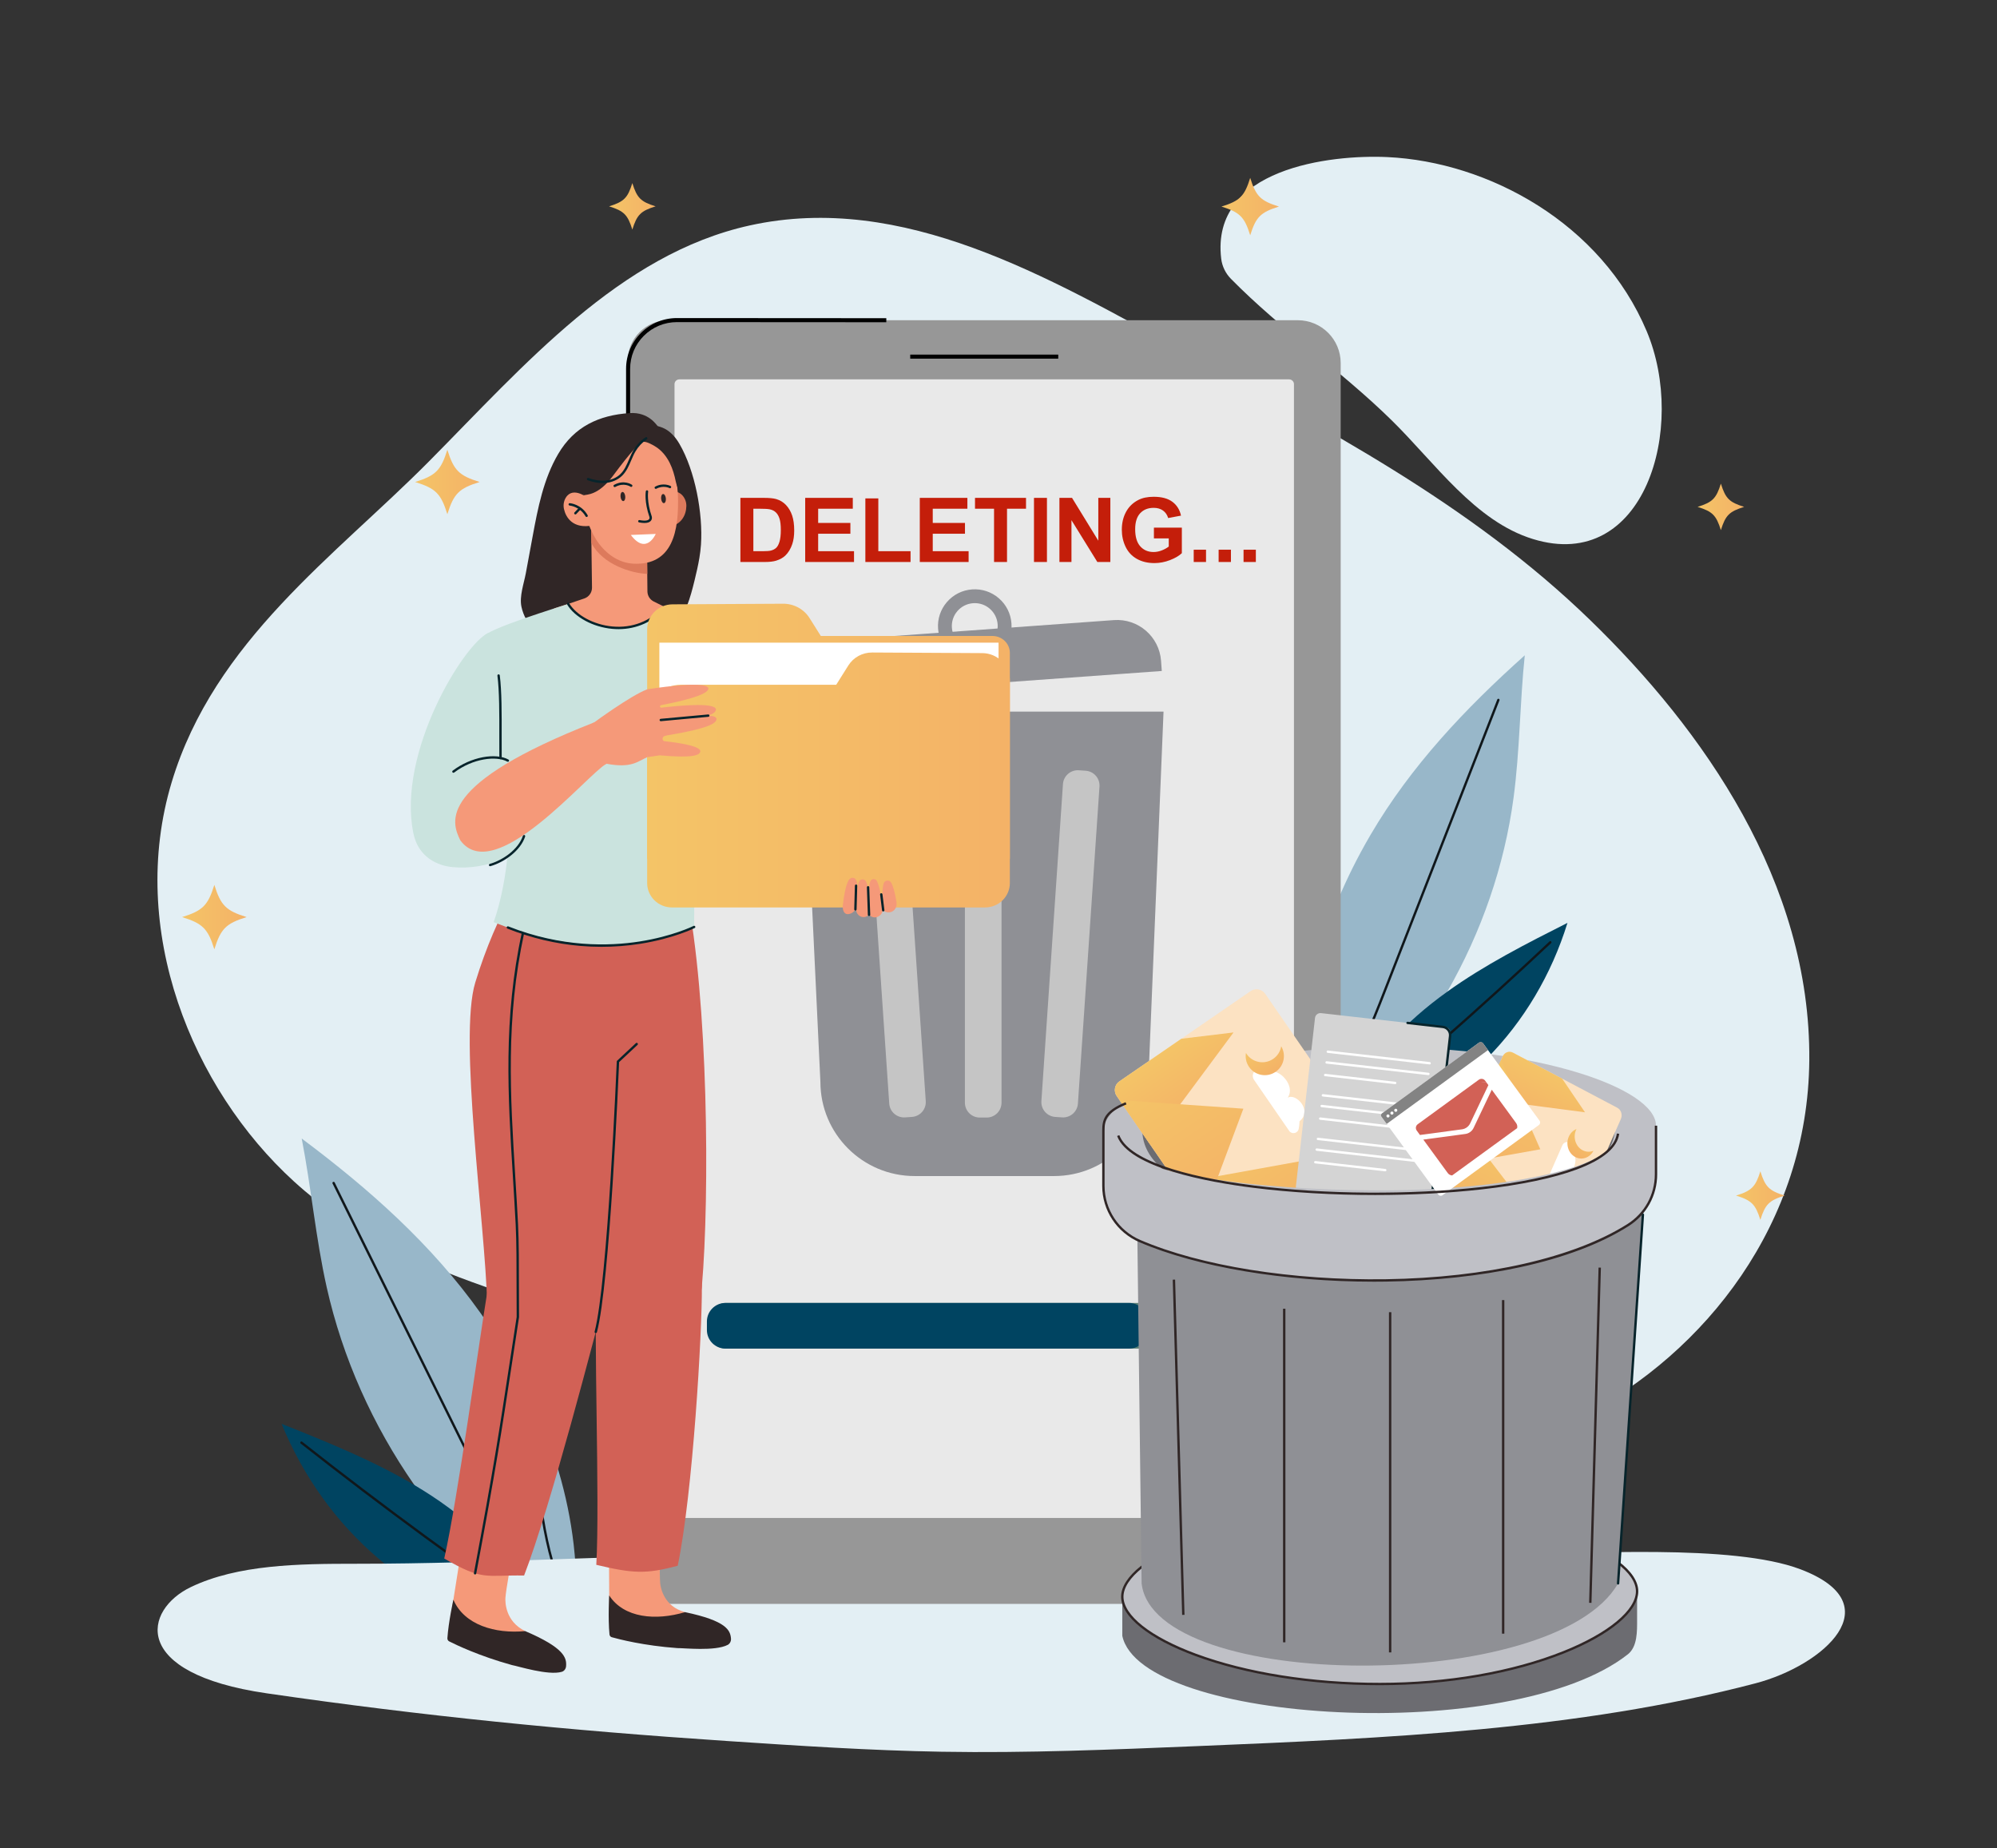 <svg width="495" height="458" viewBox="0 0 495 458" fill="none" xmlns="http://www.w3.org/2000/svg">
<rect x="0" y="0" width="495" height="458" fill="#333333" stroke="none"/>
<g clip-path="url(#clip0_105_12163)">
<path d="M302.7 64.11C302.926 65.997 303.785 67.752 305.12 69.107C317.669 81.849 332.24 91.672 344.967 104.172C355.78 114.793 365.591 129.161 379.969 133.585C407.645 142.101 418.22 105.97 408.173 82.092C396.902 55.306 368.942 40.117 343.91 38.929C329.849 38.261 300.022 41.678 302.7 64.11Z" fill="#E3EFF4"/>
<path d="M394.164 153.674C364.247 124.653 328.163 106.059 293.059 86.88C259.905 68.767 223.783 47.513 185.868 55.863C153.579 62.974 129.973 90.505 106.276 114.399C83.121 137.748 53.122 158.791 42.559 193.84C31.543 230.395 47.563 269.725 72.864 292.788C101.084 318.51 138.255 321.86 170.713 337.049C189.118 345.663 205.827 358.632 225.027 365.057C243.516 371.244 262.941 371.529 282.049 371.197C318.989 370.555 357.739 368.903 391.932 351.156C422.761 335.156 448.123 303.145 448.475 262.802C448.861 218.63 422.158 180.83 394.164 153.674Z" fill="#E3EFF4"/>
<path d="M74.787 282.154C77.16 294.38 78.249 306.843 80.977 318.998C84.918 336.558 92.421 353.255 102.707 368.025L102.707 368.026C110.442 379.135 119.751 389.152 130.3 397.624C132.543 399.427 134.843 401.159 137.194 402.816C137.27 402.87 137.346 402.923 137.421 402.976C138.496 402.873 139.565 402.772 140.628 402.669C141.168 402.619 141.708 402.568 142.245 402.517C142.655 402.477 143.063 402.438 143.471 402.399C143.789 402.37 144.107 402.34 144.424 402.309C142.906 396.014 142.942 389.168 142.191 382.725C140.761 370.448 137.141 358.522 131.91 347.304C131.632 346.703 131.347 346.105 131.056 345.509C128.424 340.077 125.415 334.817 122.097 329.773C121.12 328.286 120.115 326.818 119.087 325.371C107.017 308.39 91.482 294.631 74.787 282.154Z" fill="#98B7C9"/>
<path d="M142.245 402.811C142.155 402.811 142.067 402.77 142.009 402.692C140.343 400.46 138.68 398.228 137.016 395.995C136.331 395.078 135.648 394.161 134.967 393.24C133.518 391.286 131.62 388.703 129.796 386.049C128.093 383.57 126.639 381.305 125.351 379.123C122.976 375.102 120.868 370.852 118.83 366.741L118.822 366.725C106.691 342.251 94.56 317.778 82.429 293.306C82.357 293.161 82.417 292.984 82.562 292.912C82.708 292.84 82.885 292.9 82.957 293.045C95.088 317.517 107.219 341.99 119.35 366.464L119.358 366.48C121.391 370.581 123.494 374.822 125.858 378.824C127.139 380.994 128.586 383.249 130.281 385.716C132.1 388.362 133.994 390.94 135.441 392.89C136.121 393.811 136.804 394.727 137.488 395.644C139.152 397.877 140.816 400.108 142.481 402.341C142.578 402.471 142.551 402.655 142.421 402.752C142.368 402.792 142.306 402.811 142.245 402.811Z" fill="#10171B"/>
<path d="M69.804 352.853C80.528 379.11 103.05 398.896 130.524 403.562C130.618 403.578 130.713 403.594 130.807 403.609C132.994 403.399 135.163 403.192 137.311 402.986C137.272 402.929 137.233 402.873 137.195 402.816C134.905 399.494 132.593 396.178 130.167 392.955L130.167 392.954C126.713 388.363 123.03 383.964 118.861 380.016C113.955 375.372 108.497 371.457 102.707 368.027L102.707 368.025C92.382 361.906 80.999 357.322 69.804 352.853Z" fill="#004461"/>
<path d="M136.696 403.267C136.638 403.267 136.581 403.251 136.53 403.216C115.448 388.833 94.592 373.537 74.541 357.751C74.413 357.65 74.391 357.465 74.492 357.338C74.593 357.21 74.778 357.188 74.906 357.289C94.946 373.067 115.791 388.355 136.862 402.731C136.996 402.822 137.031 403.005 136.939 403.139C136.882 403.223 136.79 403.267 136.696 403.267Z" fill="#10171B"/>
<path d="M143.471 402.694C143.372 402.694 143.275 402.644 143.22 402.554C135.322 389.721 133.528 374.109 132.466 360.482C132.125 356.118 131.839 351.689 131.616 347.319C131.467 344.427 131.342 341.496 131.244 338.608C130.987 331.09 130.9 323.449 130.986 315.899L130.994 315.221C131.051 310.419 131.109 305.454 129.861 300.79C129.819 300.634 129.913 300.472 130.07 300.43C130.227 300.389 130.388 300.482 130.43 300.639C131.699 305.38 131.64 310.387 131.582 315.228L131.574 315.906C131.489 323.447 131.576 331.078 131.832 338.588C131.93 341.472 132.055 344.4 132.204 347.289C132.427 351.654 132.713 356.077 133.053 360.436C134.109 373.995 135.892 389.525 143.722 402.246C143.807 402.384 143.763 402.565 143.625 402.65C143.577 402.68 143.524 402.694 143.471 402.694Z" fill="#10171B"/>
<path d="M377.948 162.401C376.725 174.137 376.734 185.989 375.17 197.686C372.912 214.585 367.219 230.966 358.74 245.758V245.759C352.364 256.884 344.412 267.11 335.16 275.981C333.194 277.868 331.167 279.694 329.086 281.453C329.02 281.51 328.952 281.566 328.885 281.622C327.863 281.615 326.846 281.607 325.833 281.599C325.32 281.596 324.806 281.593 324.295 281.589C323.905 281.586 323.516 281.583 323.128 281.58C322.825 281.579 322.522 281.576 322.221 281.574C323.13 275.507 322.527 269.049 322.7 262.906C323.028 251.201 325.452 239.646 329.457 228.625C329.669 228.035 329.888 227.447 330.113 226.86C332.145 221.515 334.547 216.301 337.259 211.266C338.058 209.782 338.884 208.313 339.734 206.862C349.713 189.835 363.23 175.561 377.948 162.401Z" fill="#98B7C9"/>
<path d="M324.295 281.883C324.242 281.883 324.188 281.869 324.14 281.839C324.002 281.754 323.959 281.573 324.044 281.435C325.43 279.19 326.815 276.946 328.199 274.701C328.769 273.779 329.336 272.857 329.902 271.932C331.105 269.972 332.677 267.383 334.174 264.734C335.569 262.264 336.747 260.017 337.775 257.864C339.673 253.892 341.304 249.716 342.882 245.677L342.889 245.66C352.302 221.557 361.715 197.454 371.129 173.352C371.188 173.201 371.359 173.126 371.51 173.185C371.661 173.244 371.736 173.415 371.677 173.566C362.264 197.668 352.851 221.77 343.438 245.873L343.431 245.891C341.849 249.939 340.214 254.126 338.307 258.117C337.273 260.283 336.089 262.542 334.687 265.023C333.185 267.68 331.609 270.275 330.404 272.239C329.838 273.164 329.27 274.087 328.7 275.009C327.316 277.255 325.931 279.498 324.545 281.744C324.49 281.833 324.393 281.883 324.295 281.883Z" fill="#10171B"/>
<path d="M388.53 228.71C380.593 254.379 360.984 274.921 335.444 281.603C335.356 281.626 335.268 281.649 335.18 281.671C333.099 281.654 331.035 281.638 328.99 281.622C329.023 281.565 329.055 281.51 329.086 281.453C330.97 278.128 332.877 274.806 334.898 271.563V271.562C337.776 266.943 340.886 262.486 344.492 258.415C348.736 253.624 353.561 249.477 358.74 245.759V245.758C367.976 239.127 378.337 233.856 388.53 228.71Z" fill="#004461"/>
<path d="M329.57 281.854C329.485 281.854 329.4 281.817 329.342 281.746C329.239 281.621 329.257 281.436 329.383 281.333C348.073 266.018 366.473 249.861 384.074 233.308C384.192 233.197 384.379 233.203 384.49 233.321C384.601 233.439 384.596 233.625 384.478 233.736C366.867 250.298 348.457 266.464 329.757 281.787C329.702 281.832 329.635 281.854 329.57 281.854Z" fill="#10171B"/>
<path d="M323.128 281.874C323.084 281.874 323.039 281.864 322.997 281.843C322.851 281.77 322.792 281.594 322.865 281.449C329.195 268.797 329.585 253.995 329.455 241.113C329.413 236.972 329.315 232.774 329.163 228.636C329.063 225.894 328.937 223.121 328.79 220.393C328.407 213.284 327.854 206.075 327.147 198.966L327.083 198.327C326.626 193.762 326.153 189.041 326.957 184.459C326.985 184.299 327.138 184.192 327.298 184.22C327.458 184.248 327.565 184.4 327.537 184.56C326.747 189.063 327.216 193.743 327.669 198.269L327.732 198.908C328.441 206.026 328.994 213.244 329.378 220.361C329.525 223.093 329.651 225.87 329.751 228.614C329.904 232.758 330.002 236.961 330.044 241.107C330.175 254.057 329.78 268.943 323.392 281.711C323.34 281.815 323.236 281.874 323.128 281.874Z" fill="#10171B"/>
<path d="M88.1 387.534C74.002 387.531 58.942 387.726 47.298 393.315C35.654 398.903 32.038 414.691 66.133 419.644C105.001 425.292 140.94 428.847 180.304 431.465C197.988 432.641 215.69 433.817 233.449 434.119C254.489 434.477 275.527 433.605 296.537 432.734C343.441 430.789 391.167 428.726 435.176 417.151C452.058 412.712 469.112 397.549 446.267 388.897C429.407 382.512 392.6 385.142 374.195 385.137C312.809 385.122 253.618 385.153 192.232 385.137C157.733 385.129 122.599 387.543 88.1 387.534Z" fill="#E3EFF4"/>
<path d="M321.686 79.359H165.646C160.104 79.359 155.611 83.846 155.611 89.382V386.852C155.611 392.717 160.371 397.472 166.243 397.472H321.686C327.558 397.472 332.318 392.717 332.318 386.852V89.978C332.318 84.113 327.558 79.359 321.686 79.359Z" fill="#979797"/>
<path d="M319.545 94.017H168.384C167.727 94.017 167.194 94.549 167.194 95.206V374.996C167.194 375.653 167.727 376.185 168.384 376.185H319.545C320.202 376.185 320.735 375.653 320.735 374.996V95.206C320.735 94.549 320.202 94.017 319.545 94.017Z" fill="#E9E9E9"/>
<path d="M262.31 87.878H225.619V88.881H262.31V87.878Z" fill="black"/>
<path d="M155.186 293.935H156.19V91.418C156.19 88.321 157.398 85.409 159.592 83.219C161.784 81.032 164.697 79.827 167.795 79.827C167.798 79.827 167.801 79.827 167.803 79.827L219.689 79.86L219.69 78.857L167.804 78.824C167.801 78.824 167.798 78.824 167.795 78.824C164.429 78.824 161.264 80.133 158.882 82.51C156.498 84.889 155.186 88.052 155.186 91.418V293.935Z" fill="black"/>
<path d="M261.265 291.451H226.723C213.817 291.451 203.354 281.001 203.354 268.111C201.902 237.525 200.451 206.939 198.999 176.353C228.802 176.353 258.605 176.353 288.408 176.353C287.15 206.939 285.892 237.525 284.634 268.111C284.634 281.001 274.171 291.451 261.265 291.451Z" fill="#8F9095"/>
<path d="M241.604 164.257C239.416 164.257 237.324 163.482 235.653 162.037C233.81 160.446 232.699 158.233 232.523 155.807C232.347 153.381 233.128 151.031 234.722 149.192C236.315 147.352 238.531 146.242 240.96 146.066C243.389 145.891 245.742 146.67 247.584 148.262C249.426 149.853 250.537 152.066 250.713 154.492C251.076 159.501 247.292 163.87 242.277 164.233C242.052 164.249 241.828 164.257 241.604 164.257ZM241.627 149.471C241.488 149.471 241.348 149.476 241.208 149.486C239.693 149.595 238.312 150.287 237.318 151.435C236.324 152.582 235.838 154.047 235.947 155.56C236.057 157.072 236.75 158.452 237.899 159.444C239.047 160.437 240.515 160.923 242.029 160.813C245.156 160.587 247.516 157.863 247.289 154.739C247.18 153.227 246.487 151.847 245.338 150.855C244.296 149.954 242.991 149.471 241.627 149.471Z" fill="#8F9095"/>
<path d="M244.563 276.955H242.86C240.824 276.955 239.174 275.306 239.174 273.273V194.531C239.174 192.497 240.824 190.849 242.86 190.849H244.563C246.599 190.849 248.249 192.497 248.249 194.531V273.273C248.249 275.306 246.599 276.955 244.563 276.955Z" fill="#C5C5C5"/>
<path d="M263.258 276.913L261.56 276.798C259.529 276.66 257.994 274.904 258.132 272.875L263.478 194.314C263.616 192.285 265.375 190.753 267.406 190.89L269.104 191.006C271.136 191.144 272.67 192.9 272.532 194.929L267.186 273.49C267.048 275.518 265.29 277.051 263.258 276.913Z" fill="#C5C5C5"/>
<path d="M224.343 276.913L226.041 276.798C228.072 276.66 229.607 274.904 229.469 272.875L224.123 194.314C223.985 192.285 222.226 190.753 220.195 190.89L218.497 191.006C216.465 191.144 214.931 192.9 215.069 194.929L220.415 273.49C220.553 275.518 222.311 277.051 224.343 276.913Z" fill="#C5C5C5"/>
<path d="M287.974 166.284L197.448 172.828L197.266 170.316C196.83 164.304 201.356 159.078 207.376 158.643L276.104 153.674C282.124 153.239 287.356 157.759 287.792 163.771L287.974 166.284Z" fill="#8F9095"/>
<path d="M307.486 334.213H180.018C177.475 334.213 175.414 332.155 175.414 329.616V327.493C175.414 324.954 177.475 322.896 180.018 322.896H307.486C310.029 322.896 312.09 324.954 312.09 327.493V329.616C312.09 332.155 310.029 334.213 307.486 334.213Z" fill="#5A8076"/>
<path d="M279.847 334.213H179.825C177.283 334.213 175.222 332.155 175.222 329.616V327.493C175.222 324.954 177.283 322.896 179.825 322.896H279.847C282.39 322.896 284.451 324.954 284.451 327.493V329.616C284.451 332.155 282.39 334.213 279.847 334.213Z" fill="#004461"/>
<path d="M183.523 123.383H189.395C190.719 123.383 191.728 123.484 192.423 123.686C193.356 123.961 194.156 124.449 194.821 125.15C195.487 125.851 195.994 126.709 196.341 127.724C196.688 128.74 196.862 129.992 196.862 131.48C196.862 132.788 196.699 133.915 196.373 134.862C195.976 136.018 195.408 136.954 194.669 137.67C194.112 138.212 193.36 138.634 192.412 138.938C191.703 139.162 190.755 139.274 189.568 139.274H183.523L183.523 123.383ZM186.736 126.071V136.596H189.134C190.031 136.596 190.679 136.546 191.077 136.445C191.598 136.314 192.03 136.094 192.374 135.783C192.718 135.473 192.998 134.961 193.215 134.249C193.432 133.538 193.541 132.568 193.541 131.339C193.541 130.111 193.432 129.167 193.215 128.51C192.998 127.852 192.694 127.339 192.304 126.971C191.913 126.602 191.417 126.353 190.817 126.223C190.368 126.121 189.489 126.071 188.179 126.071H186.736V126.071Z" fill="#C41E0A"/>
<path d="M199.586 139.274V123.383H211.384V126.071H202.799V129.594H210.787V132.271H202.799V136.596H211.688V139.274H199.586Z" fill="#C41E0A"/>
<path d="M214.499 139.274V123.513H217.711V136.596H225.699V139.274L214.499 139.274Z" fill="#C41E0A"/>
<path d="M227.99 139.274V123.383H239.787V126.071H231.202V129.594H239.19V132.271H231.202V136.596H240.091V139.274H227.99Z" fill="#C41E0A"/>
<path d="M246.397 139.274V126.071H241.676V123.383H254.32V126.071H249.61V139.274H246.397Z" fill="#C41E0A"/>
<path d="M256.295 139.274V123.383H259.508V139.274H256.295Z" fill="#C41E0A"/>
<path d="M262.601 139.274V123.383H265.727L272.239 133.995V123.383H275.224V139.274H272.001L265.586 128.911V139.274H262.601Z" fill="#C41E0A"/>
<path d="M286.023 133.431V130.754H292.948V137.084C292.275 137.735 291.299 138.307 290.023 138.802C288.745 139.297 287.452 139.545 286.142 139.545C284.478 139.545 283.028 139.196 281.79 138.499C280.553 137.801 279.623 136.804 279.001 135.507C278.379 134.21 278.067 132.799 278.067 131.274C278.067 129.619 278.415 128.149 279.109 126.862C279.804 125.576 280.82 124.59 282.159 123.903C283.179 123.376 284.449 123.112 285.969 123.112C287.944 123.112 289.487 123.526 290.598 124.353C291.708 125.18 292.423 126.324 292.741 127.784L289.55 128.38C289.326 127.599 288.905 126.983 288.286 126.532C287.667 126.08 286.895 125.854 285.969 125.854C284.565 125.854 283.449 126.299 282.62 127.187C281.792 128.076 281.378 129.395 281.378 131.144C281.378 133.03 281.797 134.445 282.637 135.388C283.476 136.331 284.576 136.802 285.936 136.802C286.609 136.802 287.284 136.67 287.96 136.407C288.637 136.143 289.217 135.823 289.702 135.447V133.431H286.023Z" fill="#C41E0A"/>
<path d="M295.889 139.274V136.228H298.939V139.274H295.889Z" fill="#C41E0A"/>
<path d="M302.064 139.274V136.228H305.114V139.274H302.064Z" fill="#C41E0A"/>
<path d="M308.24 139.274V136.228H311.29V139.274H308.24Z" fill="#C41E0A"/>
<path d="M405.791 394.362V401.365C405.791 404.262 405.894 408.092 403.478 409.99C374.641 432.64 282.75 427.091 278.186 405.388V395.58L405.791 394.362Z" fill="#6C6C71"/>
<path d="M405.791 394.362C405.791 403.923 378.712 417.332 342.024 417.332C305.336 417.332 278.186 405.266 278.186 395.705C278.186 386.145 305.336 374.079 342.024 374.079C378.712 374.079 405.791 384.801 405.791 394.362Z" fill="#BFC0C6"/>
<path d="M342.024 417.626C325.122 417.626 308.864 415.052 296.244 410.38C284.752 406.124 277.891 400.638 277.891 395.705C277.891 390.772 284.752 385.286 296.244 381.031C308.863 376.358 325.122 373.785 342.024 373.785C359.1 373.785 375.343 376.119 387.76 380.357C393.377 382.274 398.012 384.545 401.164 386.925C404.383 389.355 406.085 391.927 406.085 394.362C406.085 396.811 404.387 399.524 401.175 402.21C397.978 404.883 393.344 407.475 387.775 409.705C375.02 414.813 358.772 417.626 342.024 417.626ZM342.024 374.373C325.19 374.373 309.004 376.933 296.449 381.583C290.904 383.636 286.317 386.035 283.184 388.523C280.106 390.966 278.48 393.45 278.48 395.705C278.48 397.961 280.107 400.445 283.184 402.888C286.317 405.375 290.904 407.775 296.449 409.828C309.004 414.477 325.19 417.038 342.024 417.038C358.698 417.038 374.869 414.24 387.556 409.159C398.622 404.728 405.496 399.058 405.496 394.362C405.496 389.772 398.795 384.744 387.57 380.913C375.212 376.696 359.037 374.373 342.024 374.373Z" fill="#302626"/>
<path d="M407.228 301.022L401.078 392.402C385.369 419.835 286.029 419.287 282.975 392.402L281.928 307.3L407.228 301.022Z" fill="#8F9095"/>
<path d="M401.078 392.696C401.071 392.696 401.065 392.696 401.058 392.696C400.896 392.685 400.773 392.545 400.784 392.383L406.934 301.002C406.945 300.84 407.085 300.718 407.248 300.728C407.41 300.739 407.532 300.879 407.522 301.042L401.371 392.422C401.361 392.577 401.232 392.696 401.078 392.696Z" fill="#07242B"/>
<path d="M410.477 278.964C410.477 288.145 381.409 301.022 342.026 301.022C302.644 301.022 273.5 289.436 273.5 280.255C273.5 271.074 302.644 259.487 342.026 259.487C381.409 259.487 410.477 269.783 410.477 278.964Z" fill="#BFC0C6"/>
<path d="M400.346 279.059C400.627 308.763 283.432 309.867 283.151 280.163C285.492 273.06 310.957 267.466 342.027 267.466C371.469 267.466 395.878 272.49 400.346 279.059Z" fill="#6C6C71"/>
<path d="M400.881 274.525L374.994 260.864C374.047 260.364 372.909 260.799 372.452 261.836L357.542 295.705C358.684 295.66 359.873 296.277 360.438 297.36C361.19 298.802 360.982 300.462 360.01 301.606L381.016 312.691C381.442 310.622 383.428 308.868 385.557 308.868C386.325 308.868 387.041 309.028 387.678 309.319L401.77 277.308C402.226 276.271 401.829 275.025 400.881 274.525Z" fill="#FCE2C2"/>
<path d="M368.972 287.106L364.117 280.77L357.542 295.705C358.684 295.66 359.873 296.277 360.438 297.36C361.19 298.802 360.982 300.462 360.01 301.606L368.783 306.236L383.03 305.454L368.972 287.106Z" fill="url(#paint0_linear_105_12163)"/>
<path d="M367.816 272.368L372.452 261.836C372.909 260.799 374.047 260.363 374.994 260.863L387.216 267.313L392.877 275.653L376.836 273.551L367.816 272.368Z" fill="url(#paint1_linear_105_12163)"/>
<path d="M360.677 288.584L381.797 284.82L372.065 262.716L360.677 288.584Z" fill="url(#paint2_linear_105_12163)"/>
<path d="M387.267 283.834L382.416 294.854C382.051 295.682 382.775 296.581 383.573 296.292C383.956 296.152 384.388 295.958 384.862 295.688C387.714 296.93 389.01 292.236 387.475 291.346C390.438 291.618 391.579 285.788 389.326 285.548C389.675 284.361 389.424 283.354 388.852 283.114C388.241 282.858 387.552 283.188 387.267 283.834Z" fill="white"/>
<path d="M394.973 285.19C394.125 285.535 393.156 285.516 392.276 285.051C390.56 284.146 389.839 281.887 390.666 280.008C390.698 279.935 390.733 279.863 390.769 279.794C389.96 280.121 389.264 280.778 388.86 281.695C388.033 283.574 388.753 285.833 390.47 286.738C392.119 287.609 394.088 286.913 394.973 285.19Z" fill="url(#paint3_linear_105_12163)"/>
<path d="M341.824 287.222L313.616 246.297C312.797 245.109 311.169 244.808 309.979 245.626L277.466 267.979C276.276 268.797 275.976 270.423 276.795 271.611L303.539 310.413C304.268 309.025 305.749 307.991 307.315 307.991C309.397 307.991 311.064 309.27 311.648 311.139L341.152 290.855C342.342 290.036 342.643 288.41 341.824 287.222Z" fill="#FCE2C2"/>
<path d="M301.955 291.455L291.746 293.303L303.539 310.413C304.267 309.025 305.749 307.991 307.314 307.991C309.396 307.991 311.064 309.27 311.648 311.139L322.666 303.564L331.517 286.106L301.955 291.455Z" fill="url(#paint4_linear_105_12163)"/>
<path d="M285.111 283.677L276.795 271.612C275.976 270.423 276.276 268.797 277.466 267.979L292.817 257.426L305.757 255.863L292.543 273.666L285.111 283.677Z" fill="url(#paint5_linear_105_12163)"/>
<path d="M297.916 302.255L308.198 274.756L277.489 272.619L297.916 302.255Z" fill="url(#paint6_linear_105_12163)"/>
<path d="M310.849 267.628L319.551 280.252C320.205 281.202 321.678 280.897 321.905 279.767C322.015 279.224 322.097 278.589 322.125 277.857C325.421 275.23 321.189 270.77 319.175 272.047C321.489 268.686 315.915 263.704 314.118 266.24C313.063 265.087 311.795 264.76 311.145 265.292C310.449 265.862 310.339 266.887 310.849 267.628Z" fill="white"/>
<path d="M317.575 259.29C317.372 260.515 316.692 261.657 315.587 262.417C313.431 263.899 310.48 263.355 308.996 261.202C308.939 261.118 308.884 261.032 308.833 260.946C308.638 262.114 308.879 263.351 309.604 264.402C311.088 266.555 314.039 267.099 316.195 265.617C318.266 264.192 318.849 261.415 317.575 259.29Z" fill="url(#paint7_linear_105_12163)"/>
<path d="M344.872 325.189H344.283V409.501H344.872V325.189Z" fill="#302626"/>
<path d="M318.616 324.332H318.027V406.999H318.616V324.332Z" fill="#302626"/>
<path d="M372.886 322.189H372.297V404.857H372.886V322.189Z" fill="#302626"/>
<path d="M291.278 317.114L290.689 317.131L293.018 400.209L293.607 400.192L291.278 317.114Z" fill="#302626"/>
<path d="M396.234 314.132L393.896 397.21L394.484 397.226L396.823 314.148L396.234 314.132Z" fill="#302626"/>
<path d="M353.284 298.959L322.412 295.465C321.671 295.381 321.138 294.713 321.222 293.973L325.954 252.261C326.038 251.521 326.707 250.989 327.448 251.073L358.321 254.566C359.062 254.65 359.594 255.318 359.51 256.058L354.778 297.77C354.694 298.511 354.025 299.043 353.284 298.959Z" fill="#D4D4D4"/>
<path d="M354.364 263.788C354.353 263.788 354.342 263.787 354.331 263.786L329.098 260.93C328.936 260.912 328.82 260.766 328.839 260.605C328.857 260.444 329.001 260.327 329.164 260.346L354.397 263.201C354.559 263.22 354.675 263.365 354.656 263.527C354.639 263.677 354.512 263.788 354.364 263.788Z" fill="white"/>
<path d="M354.063 266.44C354.052 266.44 354.041 266.439 354.03 266.438L328.797 263.582C328.635 263.564 328.519 263.419 328.538 263.257C328.556 263.096 328.7 262.979 328.863 262.998L354.096 265.853C354.258 265.872 354.374 266.017 354.355 266.179C354.338 266.329 354.211 266.44 354.063 266.44Z" fill="white"/>
<path d="M345.823 268.671C345.812 268.671 345.801 268.67 345.79 268.669L328.443 266.706C328.281 266.688 328.165 266.542 328.183 266.381C328.202 266.219 328.346 266.103 328.509 266.121L345.856 268.084C346.018 268.103 346.134 268.248 346.116 268.41C346.099 268.56 345.971 268.671 345.823 268.671Z" fill="white"/>
<path d="M353.139 274.592C353.127 274.592 353.116 274.591 353.105 274.59L327.872 271.734C327.711 271.716 327.595 271.57 327.613 271.409C327.631 271.248 327.776 271.131 327.939 271.15L353.171 274.005C353.333 274.024 353.449 274.169 353.431 274.331C353.414 274.481 353.286 274.592 353.139 274.592Z" fill="white"/>
<path d="M352.838 277.244C352.826 277.244 352.815 277.243 352.804 277.242L327.571 274.386C327.41 274.368 327.294 274.222 327.312 274.061C327.33 273.9 327.474 273.783 327.638 273.802L352.87 276.657C353.032 276.676 353.148 276.821 353.13 276.983C353.113 277.133 352.985 277.244 352.838 277.244Z" fill="white"/>
<path d="M344.598 279.475C344.587 279.475 344.576 279.474 344.564 279.473L327.217 277.51C327.056 277.492 326.939 277.346 326.958 277.185C326.976 277.023 327.12 276.907 327.283 276.925L344.631 278.889C344.792 278.907 344.908 279.053 344.89 279.214C344.873 279.364 344.746 279.475 344.598 279.475Z" fill="white"/>
<path d="M351.913 285.396C351.902 285.396 351.891 285.395 351.879 285.394L326.647 282.539C326.485 282.52 326.369 282.375 326.387 282.213C326.405 282.052 326.55 281.936 326.713 281.954L351.946 284.81C352.107 284.828 352.223 284.974 352.205 285.135C352.188 285.285 352.06 285.396 351.913 285.396Z" fill="white"/>
<path d="M351.612 288.048C351.601 288.048 351.59 288.047 351.578 288.046L326.346 285.191C326.184 285.172 326.068 285.027 326.086 284.865C326.104 284.704 326.25 284.588 326.412 284.606L351.645 287.462C351.806 287.48 351.922 287.626 351.904 287.787C351.887 287.937 351.76 288.048 351.612 288.048Z" fill="white"/>
<path d="M343.372 290.279C343.361 290.279 343.35 290.278 343.339 290.277L325.991 288.314C325.83 288.296 325.714 288.15 325.732 287.989C325.75 287.827 325.894 287.711 326.058 287.73L343.405 289.693C343.566 289.711 343.683 289.857 343.664 290.018C343.647 290.168 343.52 290.279 343.372 290.279Z" fill="white"/>
<path d="M352.811 299.248C352.723 299.248 352.635 299.243 352.545 299.233L340.641 297.886C340.479 297.868 340.363 297.722 340.381 297.56C340.4 297.399 340.544 297.283 340.707 297.301L352.612 298.649C353.576 298.758 354.448 298.063 354.558 297.101L359.138 256.723C359.191 256.256 359.059 255.798 358.767 255.43C358.474 255.064 358.056 254.832 357.589 254.779L348.854 253.791C348.692 253.773 348.576 253.627 348.595 253.466C348.613 253.304 348.759 253.188 348.92 253.207L357.655 254.195C358.278 254.266 358.837 254.574 359.227 255.064C359.618 255.554 359.794 256.167 359.724 256.789L355.143 297.167C355.007 298.363 353.989 299.248 352.811 299.248Z" fill="#07242B"/>
<path d="M410.476 278.964V291.024C410.476 296.136 407.844 300.884 403.518 303.617C374.629 321.859 312.829 320.579 282.548 307.57C277.065 305.215 273.5 299.843 273.5 293.883V280.254L276.662 279.452C276.546 279.804 276.662 282.205 276.662 282.565C276.662 290.168 309.414 294.999 342.027 294.999C374.64 294.999 401.078 288.835 401.078 281.232C401.078 280.493 401.823 279.361 401.342 278.653L410.476 278.964Z" fill="#BFC0C6"/>
<path d="M340.571 317.629C318.363 317.629 296.814 314.019 282.431 307.84C276.826 305.433 273.205 299.954 273.205 293.883V280.255C273.206 277.569 273.632 275.342 278.996 273.15L279.219 273.695C274.172 275.756 273.794 277.631 273.794 280.255V293.883C273.794 299.719 277.276 304.985 282.663 307.3C297.618 313.725 320.378 317.357 343.551 317.019C368.398 316.655 390.198 311.68 403.36 303.368C407.632 300.671 410.182 296.056 410.182 291.023V278.964H410.771V291.023C410.771 296.259 408.118 301.06 403.675 303.866C396.73 308.251 387.671 311.677 376.75 314.047C366.815 316.204 355.338 317.435 343.559 317.607C342.563 317.621 341.565 317.629 340.571 317.629Z" fill="#302626"/>
<path d="M381.433 278.809L357.584 296.184C357.236 296.437 356.747 296.361 356.494 296.013L342.529 276.893C342.275 276.546 342.352 276.058 342.7 275.805L366.549 258.43C366.897 258.177 367.386 258.253 367.639 258.601L381.604 277.721C381.858 278.068 381.781 278.556 381.433 278.809Z" fill="white"/>
<path d="M368.833 260.234L343.722 278.527L342.432 276.76C342.232 276.486 342.292 276.101 342.567 275.901L366.682 258.333C366.957 258.133 367.342 258.193 367.542 258.468L368.833 260.234Z" fill="#838383"/>
<path d="M345.333 275.62C345.458 275.791 345.421 276.031 345.249 276.156C345.078 276.281 344.838 276.243 344.713 276.072C344.587 275.901 344.625 275.661 344.796 275.536C344.968 275.411 345.208 275.449 345.333 275.62Z" fill="white"/>
<path d="M346.281 274.929C346.406 275.1 346.368 275.34 346.197 275.465C346.026 275.59 345.786 275.552 345.66 275.381C345.535 275.21 345.573 274.97 345.744 274.845C345.916 274.72 346.156 274.758 346.281 274.929Z" fill="white"/>
<path d="M344.351 276.335C344.476 276.506 344.439 276.746 344.267 276.871C344.096 276.996 343.856 276.958 343.731 276.787C343.606 276.616 343.643 276.376 343.815 276.251C343.986 276.126 344.226 276.164 344.351 276.335Z" fill="white"/>
<path d="M368.137 267.825L368.931 268.912L365.064 277.029L364.42 278.38C364.034 279.192 363.263 279.754 362.371 279.873L360.953 280.064L351.966 281.272L351.172 280.184C350.804 279.681 350.914 278.975 351.418 278.608L366.559 267.577C367.063 267.211 367.769 267.321 368.137 267.825Z" fill="#D26156"/>
<path d="M368.647 268.523L368.687 268.578C368.319 268.074 367.613 267.964 367.109 268.33L367.163 268.291C367.638 267.945 368.302 268.05 368.647 268.523Z" fill="white"/>
<path d="M369.77 270.06L375.81 278.331C376.073 278.693 376.16 279.155 376.049 279.589L359.944 291.299C359.511 291.274 359.112 291.057 358.857 290.707L352.804 282.419L361.382 281.267L363.21 281.021C364.102 280.902 364.873 280.34 365.259 279.529L366.079 277.807L369.77 270.06Z" fill="#D26156"/>
<path d="M340.854 296.15C330.537 296.15 320.151 295.555 310.723 294.372C299.348 292.945 279.827 289.378 276.901 281.525L277.453 281.32C278.526 284.2 282.196 286.777 288.36 288.979C293.989 290.99 301.747 292.653 310.797 293.789C328.472 296.007 349.537 296.153 367.145 294.18C376.805 293.097 384.933 291.396 390.652 289.26C396.939 286.912 400.344 284.1 400.772 280.903L401.356 280.981C400.897 284.41 397.365 287.38 390.858 289.811C385.095 291.963 376.918 293.676 367.21 294.764C358.95 295.69 349.929 296.15 340.854 296.15Z" fill="#302626"/>
<path d="M173.751 134.977C174.268 127.283 172.319 116.705 168.4 109.974C166.071 105.975 163.373 105.781 163.033 105.596C162.765 105.45 160.871 102.053 156.067 102.373C148.384 102.884 142.324 105.77 138.373 112.475C134.723 118.669 133.319 125.924 132.03 132.904C131.467 135.951 130.903 138.999 130.34 142.046C129.867 144.606 128.7 147.772 129.252 150.368C130.199 154.827 133.949 158.563 138.15 160.031C141.501 161.25 145.133 161.439 148.699 161.435C155.307 161.426 162.578 160.479 167.028 155.6C169.937 152.409 171.131 148.056 172.155 143.863C172.607 142.007 173.046 140.142 173.358 138.26C173.538 137.172 173.676 136.078 173.751 134.977Z" fill="#302626"/>
<path d="M170.121 221.096C169.067 220.187 134.32 219.313 134.32 219.313L128.671 250.532C128.671 250.532 147.07 306.833 146.405 316.902C145.445 331.426 172.99 330.157 173.976 318.802C175.933 296.25 175.554 247.402 170.121 221.096Z" fill="#D26156"/>
<path d="M153.112 228.753C152.189 227.667 132.223 216.771 132.223 216.771C131.058 213.985 123.269 225.623 117.803 243.492C113.623 257.153 120.278 303.685 120.754 322.995C121.046 334.838 149.564 325.714 149.695 321.527C150.548 294.246 154.75 251.669 153.112 228.753Z" fill="#D26156"/>
<path d="M153.101 401.132C153.098 401.128 153.095 401.126 153.093 401.122C153.096 401.134 153.099 401.135 153.101 401.132Z" fill="#F59979"/>
<path d="M163.64 392.362C163.283 388.082 164.031 367.236 164.031 367.236L150.881 370.395L151.021 398.539C151.021 398.539 151.774 398.619 152.934 398.628C153.037 399.903 153.126 401.085 153.1 401.131C156.605 405.795 169.795 399.521 169.795 399.521C164.491 398.12 163.739 393.343 163.64 392.362Z" fill="#F59979"/>
<path d="M151.005 395.39C151.005 395.39 150.685 400.989 151.076 405.044C151.109 405.379 151.329 405.651 151.631 405.735C153.376 406.224 159.519 407.833 167.937 408.437C169.376 408.395 177.247 409.273 180.378 407.636C180.925 407.351 181.246 406.718 181.191 406.065C181.021 404.032 180.11 401.691 169.795 399.521C162.557 401.698 154.628 400.986 151.005 395.39Z" fill="#302626"/>
<path d="M147.938 318.492C147.065 329.061 148.719 372.039 147.805 387.796C156.837 389.939 160.077 390.143 167.991 388.025C171.732 370.03 174.052 330.194 173.975 318.802C173.837 298.194 148.769 308.436 147.938 318.492Z" fill="#D26156"/>
<path d="M113.515 402.515C113.514 402.512 113.511 402.509 113.509 402.505C113.511 402.516 113.513 402.518 113.515 402.515Z" fill="#F59979"/>
<path d="M125.281 395.951C125.621 391.662 129.713 371.262 129.713 371.262L116.288 371.782L111.89 399.55C111.89 399.55 112.617 399.777 113.755 400.016C113.651 401.292 113.548 402.475 113.515 402.515C116.206 407.803 130.174 404.221 130.174 404.221C125.19 401.794 125.22 396.938 125.281 395.951Z" fill="#F59979"/>
<path d="M112.382 396.443C112.382 396.443 111.166 401.899 110.897 405.972C110.875 406.309 111.048 406.621 111.33 406.764C112.965 407.589 118.74 410.387 126.912 412.643C128.332 412.886 135.923 415.304 139.262 414.308C139.845 414.135 140.263 413.575 140.314 412.921C140.475 410.883 139.957 408.395 130.174 404.221C122.713 404.94 115.039 402.674 112.382 396.443Z" fill="#302626"/>
<path d="M120.68 320.821C118.761 332.43 113.552 370.888 110.116 386.238C119.743 391.82 120.227 390.297 129.908 390.447C136.482 373.448 147.217 331.777 150.978 317.519C156.23 297.611 122.318 310.908 120.68 320.821Z" fill="#D26156"/>
<path d="M117.757 390.191C117.739 390.191 117.721 390.189 117.702 390.185C117.543 390.155 117.437 390.002 117.468 389.842C122.302 364.158 123.778 354.466 126.223 338.409C126.76 334.882 127.369 330.885 128.066 326.378C128.041 324.327 128.041 321.87 128.041 319.268C128.04 313.853 128.039 307.716 127.82 303.431C127.616 299.458 127.373 295.504 127.137 291.68C125.891 271.491 124.715 252.421 129.359 231.07C129.393 230.911 129.55 230.81 129.709 230.845C129.868 230.879 129.969 231.036 129.934 231.194C125.307 252.467 126.481 271.497 127.724 291.644C127.96 295.47 128.204 299.425 128.408 303.402C128.627 307.701 128.629 313.846 128.629 319.268C128.63 321.878 128.63 324.343 128.655 326.395C128.655 326.411 128.654 326.427 128.651 326.443C127.953 330.96 127.344 334.964 126.806 338.497C124.359 354.561 122.883 364.256 118.046 389.951C118.02 390.092 117.896 390.191 117.757 390.191Z" fill="#07242B"/>
<path d="M147.675 330.372C147.65 330.372 147.625 330.369 147.6 330.362C147.442 330.321 147.349 330.16 147.39 330.003C150.647 317.618 152.857 263.61 152.879 263.066C152.882 262.989 152.915 262.916 152.972 262.863L157.616 258.519C157.735 258.408 157.921 258.414 158.033 258.533C158.144 258.652 158.138 258.838 158.019 258.949L153.462 263.21C153.343 266.088 151.158 317.991 147.959 330.152C147.925 330.285 147.805 330.372 147.675 330.372Z" fill="#07242B"/>
<path d="M146.74 145.612L146.464 124.938L160.326 131.05L160.479 146.57C160.49 147.628 161.094 148.591 162.042 149.063L168.804 152.423C168.804 152.423 156.713 167.18 137.31 150.793C139.745 150.049 142.867 148.991 144.843 148.31C145.992 147.914 146.756 146.827 146.74 145.612Z" fill="#F59979"/>
<path d="M146.593 134.585L146.502 127.821C147.319 127.248 148.373 127.064 148.825 125.979L160.326 131.05L160.436 142.231C156.597 142.062 149.468 140.012 146.593 134.585Z" fill="#DD7A5C"/>
<path d="M194.207 179.545C196.52 186.14 204.029 191.181 208.805 196.288C210.958 198.59 213.618 200.348 216.286 202.028C216.824 202.367 217.378 202.717 217.754 203.231C218.511 204.267 218.347 205.767 217.663 206.852C216.98 207.938 215.874 208.684 214.756 209.313C207.364 213.473 204.389 206.68 191.564 205.977C189.046 205.839 185.982 207.297 184.064 205.661C179.471 201.745 175.756 196.709 173.854 190.984C171.953 185.259 171.952 178.837 174.318 173.288C176.183 168.915 176.634 154.829 181.534 157.938C184.244 159.954 192.413 174.431 194.207 179.545Z" fill="#CAE3DE"/>
<path d="M119.902 157.806C120.295 156.005 138.857 150.346 140.833 149.665C148.036 158.692 159.721 156.327 164.707 150.516C171.458 152.616 178.089 153.02 183.519 160.193C180.122 165.279 172.04 177.299 172.06 229.722C168.191 230.939 151.05 239.942 122.364 228.532C129.889 207.22 125.828 170.524 119.902 157.806Z" fill="#CAE3DE"/>
<path d="M153.318 155.915C152.791 155.915 152.259 155.889 151.721 155.839C146.969 155.393 142.492 152.973 140.581 149.817C140.497 149.678 140.542 149.498 140.681 149.414C140.82 149.33 141.001 149.374 141.085 149.513C142.904 152.517 147.201 154.824 151.776 155.253C156.701 155.716 161.215 153.963 164.488 150.319C164.597 150.198 164.783 150.188 164.904 150.297C165.025 150.405 165.035 150.591 164.926 150.712C161.883 154.1 157.807 155.915 153.318 155.915Z" fill="#07242B"/>
<path d="M180.409 180.303C180.25 180.303 180.119 180.176 180.115 180.016L179.871 169.499C179.867 169.337 179.996 169.202 180.159 169.198C180.324 169.194 180.456 169.323 180.46 169.485L180.704 180.002C180.708 180.165 180.579 180.299 180.417 180.303C180.414 180.303 180.412 180.303 180.409 180.303Z" fill="#07242B"/>
<path d="M163.62 124.109C163.62 124.109 166.727 120.159 169.129 122.746C169.792 123.46 170.143 124.42 170.129 125.394C170.101 127.459 169.033 130.783 163.88 130.804C163.921 131.031 163.62 124.109 163.62 124.109Z" fill="#DD7A5C"/>
<path d="M144.687 123.293C145.053 132.602 150.577 139.377 157.02 139.691C166.709 140.162 168.394 131.687 168.028 122.379C167.662 113.07 162.141 105.729 155.695 105.981C149.25 106.234 144.321 113.985 144.687 123.293Z" fill="#F59979"/>
<path d="M154.981 122.991C155.045 123.615 154.836 124.148 154.514 124.181C154.192 124.214 153.879 123.735 153.815 123.111C153.751 122.487 153.96 121.954 154.282 121.921C154.604 121.888 154.917 122.367 154.981 122.991Z" fill="#302626"/>
<path d="M165.045 123.5C165.109 124.124 164.9 124.656 164.578 124.69C164.256 124.723 163.943 124.244 163.879 123.62C163.814 122.996 164.023 122.463 164.345 122.43C164.667 122.397 164.981 122.876 165.045 123.5Z" fill="#302626"/>
<path d="M152.363 120.709C152.259 120.709 152.158 120.654 152.105 120.556C152.027 120.414 152.079 120.235 152.222 120.157C154.677 118.815 156.549 120.075 156.627 120.129C156.761 120.222 156.794 120.405 156.701 120.539C156.609 120.672 156.426 120.705 156.293 120.613C156.225 120.568 154.63 119.511 152.504 120.673C152.46 120.698 152.411 120.709 152.363 120.709Z" fill="#07242B"/>
<path d="M162.55 121.15C162.444 121.15 162.343 121.093 162.29 120.994C162.213 120.85 162.268 120.672 162.411 120.596C164.439 119.518 166.142 120.401 166.213 120.439C166.357 120.515 166.411 120.693 166.334 120.837C166.258 120.98 166.08 121.034 165.937 120.958C165.873 120.925 164.428 120.19 162.688 121.115C162.644 121.138 162.596 121.15 162.55 121.15Z" fill="#07242B"/>
<path d="M159.739 129.607C159.355 129.607 158.915 129.56 158.419 129.466C158.259 129.436 158.154 129.282 158.184 129.123C158.215 128.963 158.369 128.858 158.529 128.888C160.137 129.193 160.683 128.902 160.866 128.702C161.06 128.487 161.002 128.207 160.993 128.17C159.661 124.352 160.062 121.852 160.08 121.748C160.107 121.587 160.259 121.48 160.419 121.507C160.579 121.534 160.687 121.685 160.66 121.845C160.654 121.884 160.275 124.329 161.553 127.986C161.554 127.991 161.556 127.996 161.557 128C161.565 128.026 161.733 128.623 161.302 129.097C160.993 129.437 160.469 129.607 159.739 129.607Z" fill="#07242B"/>
<path d="M145.913 123.582C145.913 123.582 142.082 120.328 140.243 123.34C139.735 124.171 139.582 125.181 139.789 126.133C140.228 128.151 141.936 131.197 146.99 130.196C146.995 130.426 145.913 123.582 145.913 123.582Z" fill="#F59979"/>
<path d="M145.405 128.121C145.303 128.121 145.204 128.068 145.149 127.973C143.726 125.504 141.228 125.288 141.203 125.286C141.041 125.274 140.919 125.133 140.931 124.971C140.944 124.809 141.085 124.687 141.247 124.699C141.362 124.708 144.083 124.943 145.66 127.68C145.741 127.821 145.692 128 145.551 128.081C145.505 128.108 145.455 128.121 145.405 128.121Z" fill="#07242B"/>
<path d="M142.619 127.487C142.546 127.487 142.473 127.46 142.416 127.406C142.298 127.294 142.293 127.108 142.405 126.99L143.462 125.879C143.574 125.762 143.761 125.757 143.878 125.869C143.996 125.98 144.001 126.167 143.889 126.284L142.832 127.395C142.774 127.456 142.697 127.487 142.619 127.487Z" fill="#07242B"/>
<path d="M168.01 121.988C168.577 120.607 168.416 117.882 168.191 116.407C167.907 114.539 167.57 112.662 166.848 110.917C166.125 109.171 164.983 107.549 163.378 106.55C161.973 105.675 160.31 105.326 158.677 105.052C156.51 104.689 154.291 104.431 152.118 104.767C149.946 105.102 147.802 106.094 146.468 107.839C145.932 108.541 145.54 109.342 145.206 110.159C143.741 113.74 143.749 117.75 144.411 121.506C144.581 122.467 144.512 122.161 144.668 122.746C145.475 122.504 148.285 122.842 151.964 117.887C156.314 112.03 158.472 109.726 159.349 109.514C160.152 109.321 161.676 110.196 162.342 110.591C163.975 111.559 165.181 113.066 166.019 114.748C166.749 116.215 167.201 117.806 167.522 119.407C167.619 119.887 168.196 121.535 168.01 121.988Z" fill="#302626"/>
<path d="M120.961 156.892C114.89 159.749 98.445 186.492 102.449 206.436C103.655 212.445 108.446 214.553 112.247 214.899C120.56 215.656 129.677 212.123 133.56 204.742C132.855 197.063 133.62 189.878 132.646 182.228C131.673 174.579 129.269 166.814 124.002 161.176C122.127 159.17 123.702 157.102 120.961 156.892Z" fill="#CAE3DE"/>
<path d="M124.065 188.157C123.904 188.157 123.772 188.027 123.771 187.866C123.753 186.153 123.757 184.33 123.762 182.399C123.775 176.951 123.789 171.317 123.298 167.449C123.278 167.287 123.392 167.14 123.553 167.12C123.715 167.099 123.862 167.214 123.882 167.375C124.378 171.281 124.364 176.934 124.351 182.401C124.346 184.329 124.341 186.151 124.359 187.86C124.361 188.022 124.231 188.155 124.068 188.157C124.067 188.157 124.066 188.157 124.065 188.157Z" fill="#07242B"/>
<path d="M112.393 191.512C112.303 191.512 112.215 191.471 112.157 191.395C112.059 191.265 112.085 191.081 112.215 190.983C114.411 189.327 117.07 188.145 119.702 187.654C122.215 187.186 124.521 187.397 126.029 188.235C126.171 188.314 126.222 188.493 126.143 188.635C126.064 188.777 125.885 188.828 125.743 188.749C123.088 187.274 117.296 187.888 112.57 191.452C112.517 191.492 112.454 191.512 112.393 191.512Z" fill="#07242B"/>
<path d="M121.484 214.664C121.355 214.664 121.237 214.58 121.2 214.45C121.156 214.294 121.247 214.132 121.403 214.087C124.651 213.169 128.513 210.483 129.609 207.129C129.659 206.974 129.825 206.89 129.98 206.94C130.135 206.991 130.219 207.157 130.169 207.311C129.009 210.861 124.962 213.692 121.564 214.653C121.537 214.661 121.51 214.664 121.484 214.664Z" fill="#07242B"/>
<path d="M149.097 234.643C147.367 234.643 145.636 234.571 143.91 234.425C137.762 233.908 131.661 232.461 125.777 230.125C125.626 230.065 125.552 229.894 125.612 229.743C125.672 229.593 125.843 229.519 125.994 229.579C139.188 234.816 150.972 234.506 158.534 233.323C166.733 232.041 171.877 229.485 171.928 229.459C172.073 229.386 172.25 229.444 172.323 229.589C172.396 229.734 172.338 229.911 172.193 229.984C172.141 230.01 166.932 232.601 158.649 233.9C155.493 234.395 152.297 234.643 149.097 234.643Z" fill="#07242B"/>
<path d="M160.411 212.795H250.317V161.828C250.317 159.499 248.392 157.611 246.016 157.611H203.458C202.53 156.136 201.602 154.66 200.674 153.185C199.27 150.955 196.783 149.602 194.11 149.617C184.972 149.667 175.833 149.717 166.695 149.767C163.219 149.786 160.411 152.554 160.411 155.963L160.411 212.795Z" fill="url(#paint8_linear_105_12163)"/>
<path d="M247.514 159.266H163.438V222.577H247.514V159.266Z" fill="white"/>
<path d="M244.151 224.886H166.577C163.171 224.886 160.411 222.179 160.411 218.84V177.884C160.411 173.365 164.147 169.702 168.756 169.702H207.27C208.274 168.105 209.279 166.508 210.284 164.911C211.545 162.907 213.779 161.692 216.181 161.705C225.278 161.755 234.374 161.805 243.471 161.855C247.258 161.876 250.317 164.892 250.317 168.605V218.84C250.317 222.179 247.556 224.886 244.151 224.886Z" fill="url(#paint9_linear_105_12163)"/>
<path d="M147.287 179.018C147.287 179.018 156.216 172.447 160.382 170.839C160.326 170.933 161.667 183.251 160.448 187.643C158.041 188.669 156.624 190.447 150.313 189.271C150.36 189.299 147.91 190.395 147.91 190.395L145.657 180.029L147.287 179.018Z" fill="#F59979"/>
<path d="M173.601 186.178C173.541 184.921 168.737 184.12 164.597 183.662C164.59 183.658 164.583 183.654 164.576 183.65C164.049 183.354 164.161 182.562 164.743 182.403C165.266 182.261 165.682 182.157 165.691 182.184C176.027 180.449 177.772 179.128 177.594 178.044C177.446 177.599 176.675 177.395 175.559 177.348C177.116 176.791 177.506 176.24 177.451 175.717C176.98 173.98 167.48 174.95 163.944 175.374C163.726 175.4 163.546 175.198 163.605 174.987C163.605 174.985 163.606 174.983 163.606 174.981C163.639 174.866 163.734 174.777 163.852 174.754C172.453 173.106 175.708 171.662 175.594 170.578C175.015 168.441 160.382 170.839 160.382 170.839L160.448 187.642L163.516 187.188L163.517 187.188C171.768 187.926 173.488 187.175 173.601 186.178Z" fill="#F59979"/>
<path d="M163.79 178.726C163.639 178.726 163.511 178.612 163.497 178.459C163.482 178.297 163.601 178.154 163.763 178.139L175.532 177.055C175.695 177.04 175.837 177.159 175.852 177.321C175.867 177.483 175.748 177.626 175.586 177.641L163.817 178.725C163.808 178.726 163.799 178.726 163.79 178.726Z" fill="#07242B"/>
<path d="M147.287 179.018C147.287 179.018 149.497 186.334 150.313 189.27C145.532 191.901 122.615 219.884 114.096 208.245C111.79 203.564 108.375 194.292 147.287 179.018Z" fill="#F59979"/>
<path d="M208.947 224.079C209.229 221.598 209.624 219.671 210.236 218.359C210.798 217.154 212.113 217.283 212.394 218.582C212.653 219.781 212.601 221.717 212.291 224.542C212.201 225.365 211.637 226.126 210.765 226.428C209.09 227.01 208.733 225.291 208.947 224.079Z" fill="#F59979"/>
<path d="M212.242 225.64C212.255 222.98 212.392 220.187 212.853 218.645C213.112 217.777 214.313 217.663 214.688 218.488C215.188 219.591 215.661 221.617 216.065 224.787C216.17 225.607 215.848 226.459 215.155 226.924C213.823 227.818 212.326 226.863 212.242 225.64Z" fill="#F59979"/>
<path d="M215.013 225.709C215.027 222.9 215.179 219.942 215.705 218.467C215.966 217.735 216.989 217.64 217.348 218.329C217.889 219.367 218.402 221.452 218.837 224.857C218.941 225.676 218.619 226.528 217.926 226.993C216.594 227.888 215.097 226.932 215.013 225.709Z" fill="#F59979"/>
<path d="M218.674 224.975C218.618 222.54 218.656 220.244 219.02 218.965C219.262 218.113 220.4 217.934 220.862 218.69C221.332 219.459 221.789 220.919 222.205 223.521C222.283 224.014 222.246 224.534 222.027 224.983C221.159 226.758 218.701 226.182 218.674 224.975Z" fill="#F59979"/>
<path d="M212.033 225.646C212.031 225.646 212.028 225.646 212.025 225.646C211.862 225.642 211.734 225.506 211.739 225.344L211.904 219.49C211.908 219.328 212.043 219.2 212.206 219.204C212.369 219.209 212.497 219.344 212.492 219.506L212.327 225.36C212.323 225.52 212.192 225.646 212.033 225.646Z" fill="#07242B"/>
<path d="M215.412 227.01C215.255 227.01 215.124 226.885 215.118 226.726L214.877 219.896C214.871 219.734 214.998 219.598 215.16 219.592C215.323 219.586 215.459 219.713 215.465 219.875L215.707 226.705C215.713 226.868 215.586 227.004 215.423 227.01C215.42 227.01 215.416 227.01 215.412 227.01Z" fill="#07242B"/>
<path d="M218.925 225.877C218.779 225.877 218.652 225.767 218.633 225.618L218.15 221.685C218.13 221.524 218.245 221.377 218.406 221.357C218.568 221.338 218.715 221.452 218.734 221.613L219.218 225.547C219.238 225.708 219.123 225.855 218.962 225.874C218.95 225.876 218.937 225.877 218.925 225.877Z" fill="#07242B"/>
<path d="M149.362 119.718C148.19 119.718 146.948 119.479 145.659 119.006C145.506 118.95 145.428 118.781 145.484 118.628C145.54 118.476 145.709 118.398 145.862 118.454C147.324 118.991 148.715 119.21 149.997 119.104C151.467 118.983 152.798 118.421 153.743 117.521C154.765 116.548 155.32 115.248 155.908 113.873C156.239 113.099 156.582 112.298 157.015 111.562C157.759 110.297 158.795 109.195 160.012 108.374C160.147 108.283 160.33 108.319 160.421 108.453C160.512 108.588 160.476 108.771 160.341 108.862C159.197 109.634 158.222 110.67 157.522 111.859C157.108 112.563 156.774 113.346 156.45 114.104C155.864 115.474 155.259 116.89 154.149 117.946C153.107 118.939 151.649 119.558 150.045 119.69C149.82 119.708 149.592 119.718 149.362 119.718Z" fill="#07242B"/>
<path d="M156.367 132.571C160.211 137.717 162.536 132.321 162.536 132.321L156.367 132.571Z" fill="white"/>
<path d="M442.368 296.291C438.516 297.489 437.543 298.46 436.344 302.307C435.144 298.46 434.172 297.489 430.32 296.291C434.172 295.093 435.144 294.122 436.344 290.275C437.543 294.122 438.516 295.093 442.368 296.291Z" fill="url(#paint10_linear_105_12163)"/>
<path d="M162.509 51.136C158.819 52.283 157.888 53.213 156.739 56.898C155.59 53.213 154.659 52.283 150.969 51.136C154.659 49.988 155.59 49.058 156.739 45.373C157.888 49.058 158.819 49.988 162.509 51.136Z" fill="url(#paint11_linear_105_12163)"/>
<path d="M432.327 125.615C428.637 126.763 427.706 127.693 426.557 131.378C425.408 127.693 424.477 126.763 420.787 125.615C424.477 124.468 425.408 123.538 426.557 119.853C427.706 123.538 428.637 124.468 432.327 125.615Z" fill="url(#paint12_linear_105_12163)"/>
<path d="M118.879 119.447C113.768 121.036 112.478 122.325 110.886 127.43C109.295 122.325 108.004 121.036 102.893 119.447C108.004 117.857 109.295 116.569 110.886 111.464C112.478 116.569 113.768 117.857 118.879 119.447Z" fill="url(#paint13_linear_105_12163)"/>
<path d="M61.122 227.273C56.011 228.863 54.721 230.152 53.129 235.256C51.538 230.152 50.247 228.863 45.136 227.273C50.247 225.684 51.538 224.395 53.129 219.291C54.721 224.395 56.011 225.684 61.122 227.273Z" fill="url(#paint14_linear_105_12163)"/>
<path d="M317.016 51.194C312.461 52.611 311.311 53.759 309.892 58.308C308.474 53.759 307.324 52.611 302.769 51.194C307.324 49.778 308.474 48.629 309.892 44.08C311.311 48.629 312.461 49.778 317.016 51.194Z" fill="url(#paint15_linear_105_12163)"/>
</g>
<defs>
<linearGradient id="paint0_linear_105_12163" x1="376.624" y1="286.791" x2="367.549" y2="305.642" gradientUnits="userSpaceOnUse">
<stop stop-color="#F4C467"/>
<stop offset="1" stop-color="#F4B267"/>
</linearGradient>
<linearGradient id="paint1_linear_105_12163" x1="384.305" y1="265.344" x2="378.458" y2="277.491" gradientUnits="userSpaceOnUse">
<stop stop-color="#F4C467"/>
<stop offset="1" stop-color="#F4B267"/>
</linearGradient>
<linearGradient id="paint2_linear_105_12163" x1="380.342" y1="266.7" x2="368.089" y2="292.153" gradientUnits="userSpaceOnUse">
<stop stop-color="#F4C467"/>
<stop offset="1" stop-color="#F4B267"/>
</linearGradient>
<linearGradient id="paint3_linear_105_12163" x1="393.128" y1="280.929" x2="390.357" y2="286.686" gradientUnits="userSpaceOnUse">
<stop stop-color="#F4C467"/>
<stop offset="1" stop-color="#F4B267"/>
</linearGradient>
<linearGradient id="paint4_linear_105_12163" x1="306.921" y1="282.87" x2="321.635" y2="304.273" gradientUnits="userSpaceOnUse">
<stop stop-color="#F4C467"/>
<stop offset="1" stop-color="#F4B267"/>
</linearGradient>
<linearGradient id="paint5_linear_105_12163" x1="288.82" y1="260.173" x2="298.602" y2="274.403" gradientUnits="userSpaceOnUse">
<stop stop-color="#F4C467"/>
<stop offset="1" stop-color="#F4B267"/>
</linearGradient>
<linearGradient id="paint6_linear_105_12163" x1="287.408" y1="265.8" x2="307.799" y2="295.461" gradientUnits="userSpaceOnUse">
<stop stop-color="#F4C467"/>
<stop offset="1" stop-color="#F4B267"/>
</linearGradient>
<linearGradient id="paint7_linear_105_12163" x1="311.639" y1="259.017" x2="316.182" y2="265.625" gradientUnits="userSpaceOnUse">
<stop stop-color="#F4C467"/>
<stop offset="1" stop-color="#F4B267"/>
</linearGradient>
<linearGradient id="paint8_linear_105_12163" x1="160.411" y1="181.206" x2="250.317" y2="181.206" gradientUnits="userSpaceOnUse">
<stop stop-color="#F4C467"/>
<stop offset="1" stop-color="#F4B267"/>
</linearGradient>
<linearGradient id="paint9_linear_105_12163" x1="160.411" y1="193.296" x2="250.317" y2="193.296" gradientUnits="userSpaceOnUse">
<stop stop-color="#F4C467"/>
<stop offset="1" stop-color="#F4B267"/>
</linearGradient>
<linearGradient id="paint10_linear_105_12163" x1="430.32" y1="296.291" x2="442.368" y2="296.291" gradientUnits="userSpaceOnUse">
<stop stop-color="#F4C467"/>
<stop offset="1" stop-color="#F4B267"/>
</linearGradient>
<linearGradient id="paint11_linear_105_12163" x1="150.969" y1="51.136" x2="162.509" y2="51.136" gradientUnits="userSpaceOnUse">
<stop stop-color="#F4C467"/>
<stop offset="1" stop-color="#F4B267"/>
</linearGradient>
<linearGradient id="paint12_linear_105_12163" x1="420.787" y1="125.615" x2="432.327" y2="125.615" gradientUnits="userSpaceOnUse">
<stop stop-color="#F4C467"/>
<stop offset="1" stop-color="#F4B267"/>
</linearGradient>
<linearGradient id="paint13_linear_105_12163" x1="102.893" y1="119.447" x2="118.879" y2="119.447" gradientUnits="userSpaceOnUse">
<stop stop-color="#F4C467"/>
<stop offset="1" stop-color="#F4B267"/>
</linearGradient>
<linearGradient id="paint14_linear_105_12163" x1="45.136" y1="227.273" x2="61.122" y2="227.273" gradientUnits="userSpaceOnUse">
<stop stop-color="#F4C467"/>
<stop offset="1" stop-color="#F4B267"/>
</linearGradient>
<linearGradient id="paint15_linear_105_12163" x1="302.769" y1="51.194" x2="317.016" y2="51.194" gradientUnits="userSpaceOnUse">
<stop stop-color="#F4C467"/>
<stop offset="1" stop-color="#F4B267"/>
</linearGradient>
<clipPath id="clip0_105_12163">
<rect width="495" height="458" fill="white"/>
</clipPath>
</defs>
</svg>
